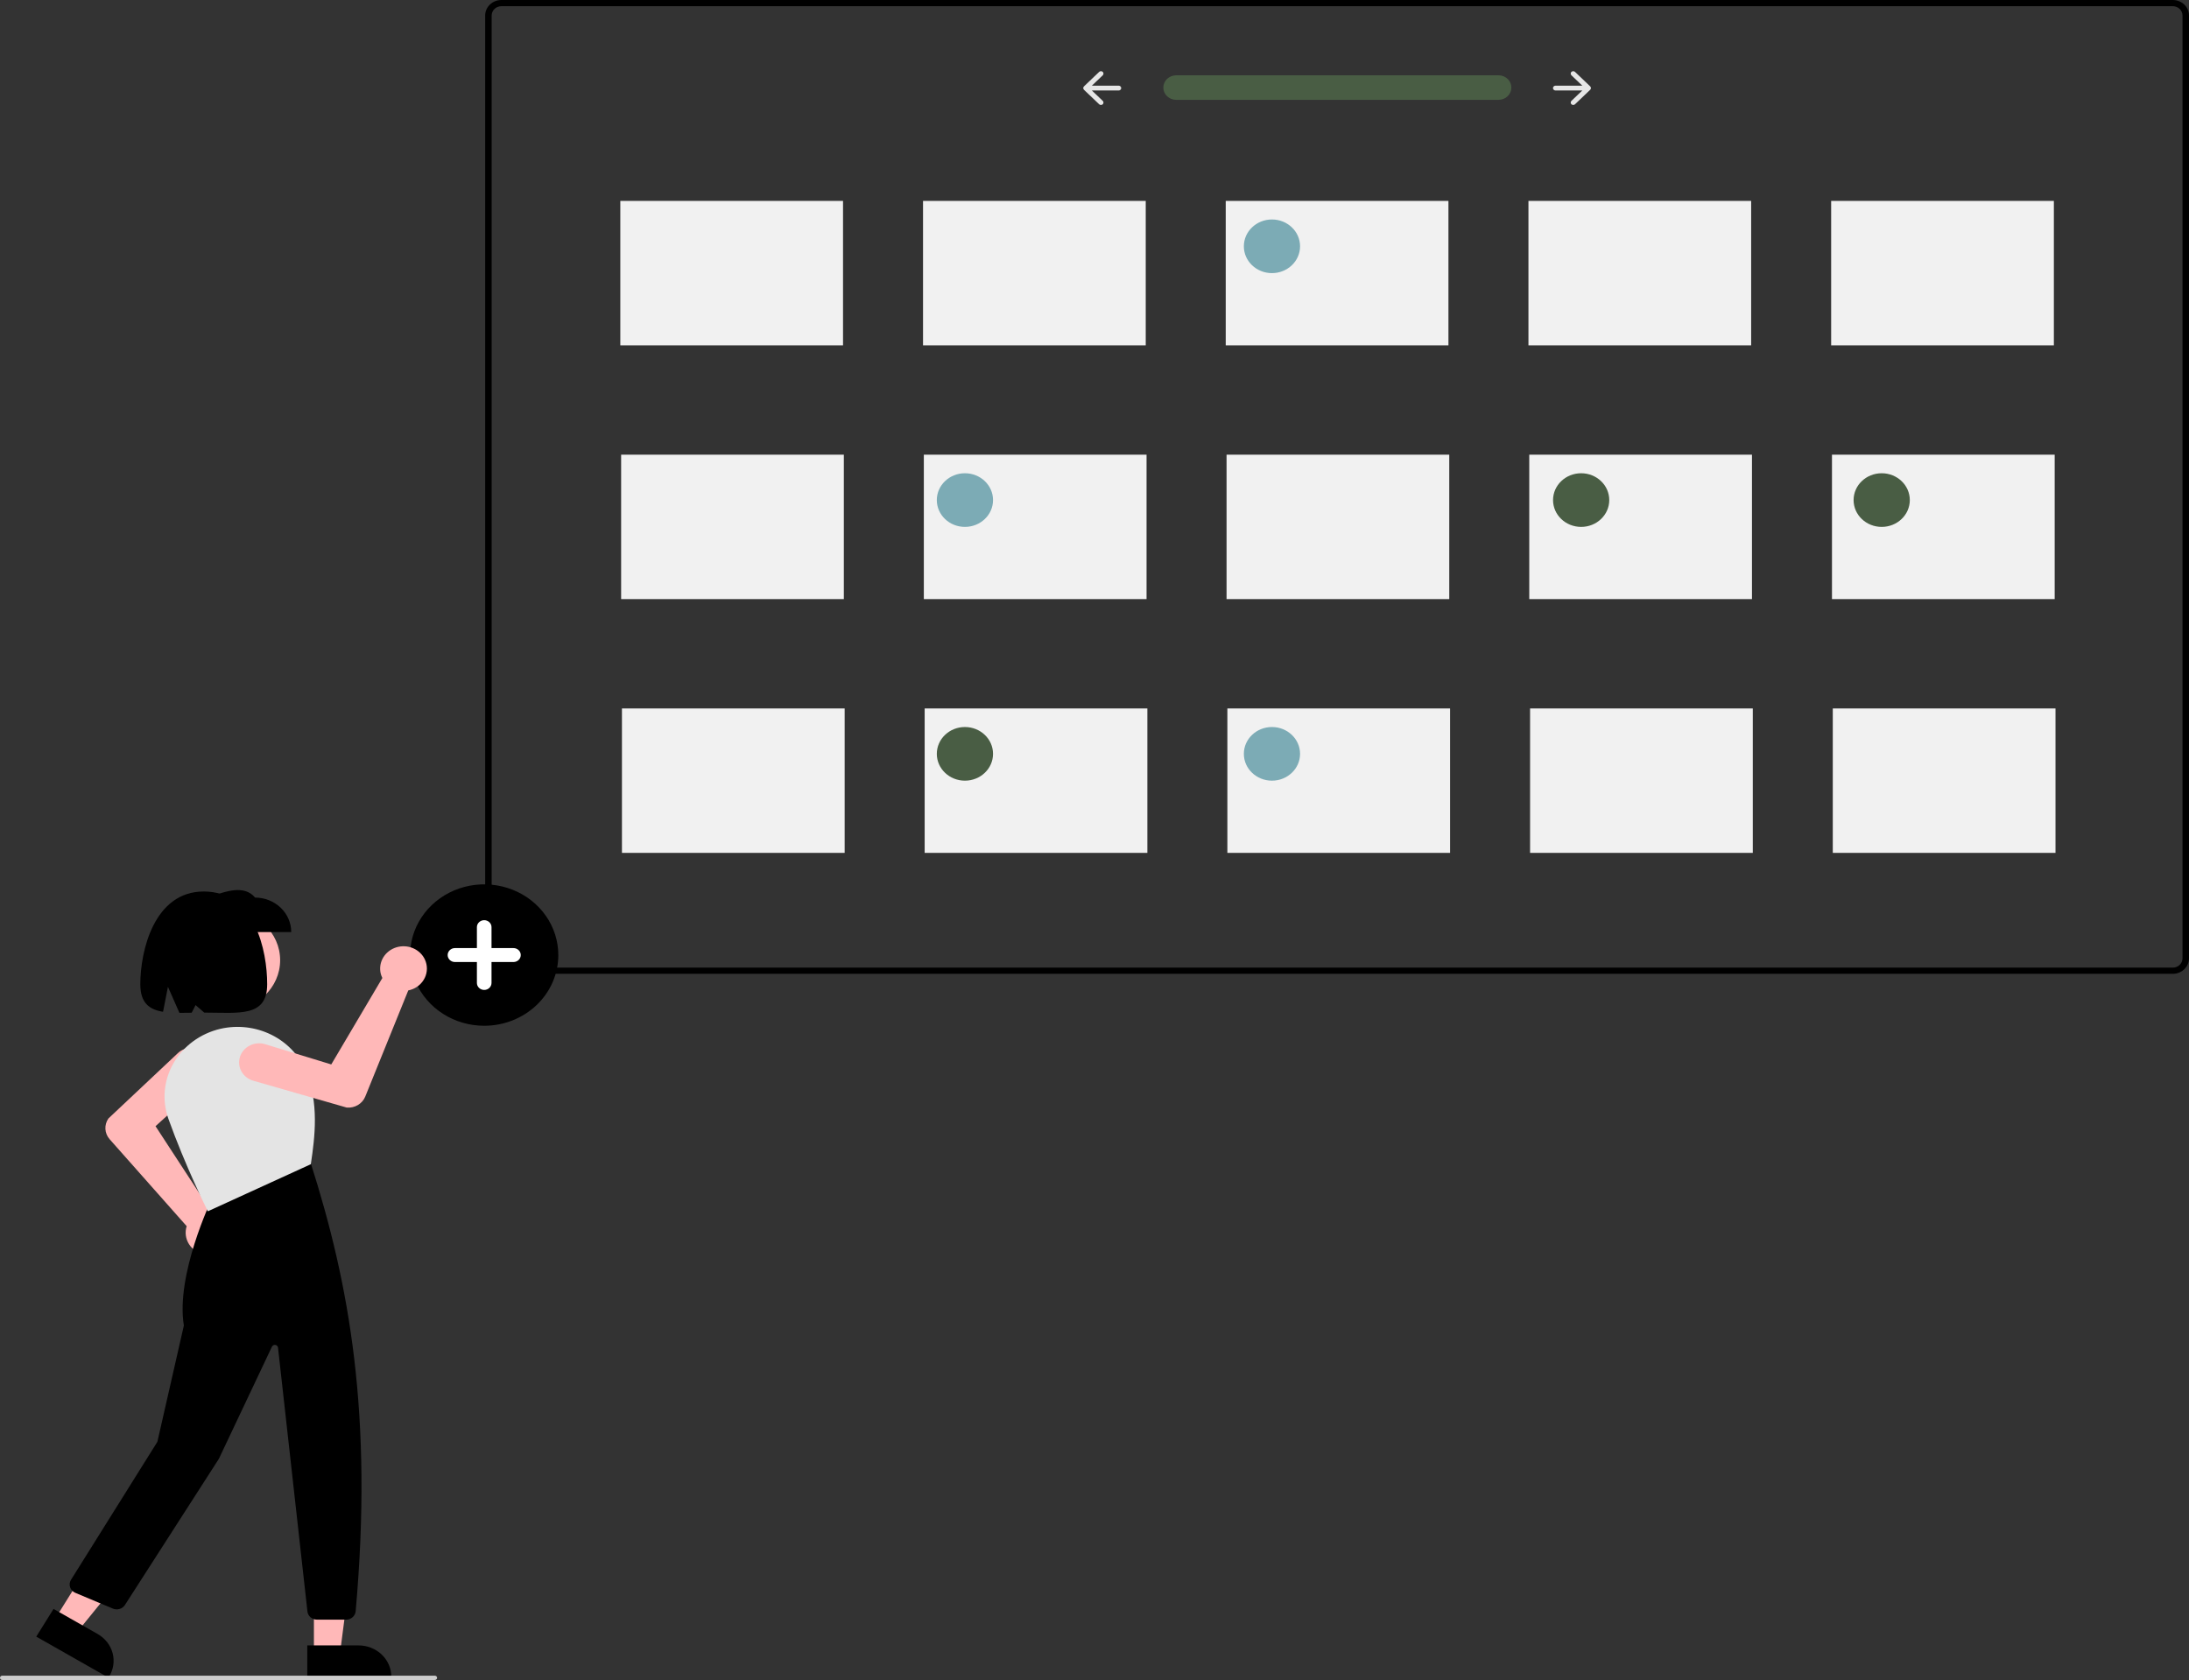 <svg width="796" height="611" viewBox="0 0 796 611" fill="none" xmlns="http://www.w3.org/2000/svg">
<rect x="0" y="0" width="796" height="611" fill="#333333" stroke="none"/>
<g clip-path="url(#clip0_203_34)">
<path d="M790.103 354.177H182.325C180.762 354.176 179.263 353.582 178.157 352.527C177.052 351.472 176.43 350.041 176.428 348.549V5.628C176.43 4.136 177.052 2.705 178.157 1.65C179.263 0.595 180.762 0.002 182.325 0H790.103C791.666 0.002 793.165 0.595 794.271 1.65C795.376 2.705 795.998 4.136 796 5.628V348.549C795.998 350.041 795.376 351.472 794.271 352.527C793.165 353.582 791.666 354.176 790.103 354.177ZM182.325 2.251C181.387 2.252 180.488 2.608 179.824 3.241C179.161 3.874 178.788 4.733 178.787 5.628V348.549C178.788 349.445 179.161 350.303 179.824 350.936C180.488 351.569 181.387 351.925 182.325 351.926H790.103C791.041 351.925 791.94 351.569 792.604 350.936C793.267 350.303 793.64 349.445 793.641 348.549V5.628C793.64 4.733 793.267 3.874 792.604 3.241C791.94 2.608 791.041 2.252 790.103 2.251H182.325Z" fill="black"/>
<path d="M427.629 27.387C426.402 27.407 425.233 27.886 424.373 28.72C423.513 29.555 423.031 30.678 423.031 31.849C423.031 33.02 423.513 34.143 424.373 34.978C425.233 35.813 426.402 36.291 427.629 36.311H544.849C546.086 36.328 547.28 35.877 548.17 35.055C549.059 34.234 549.571 33.11 549.593 31.929C549.615 30.748 549.146 29.607 548.288 28.756C547.43 27.904 546.253 27.412 545.016 27.388L545.002 27.387C544.951 27.387 544.9 27.387 544.849 27.387H427.629Z" fill="#495D44"/>
<path d="M571.431 26.145C571.259 26.309 571.162 26.533 571.162 26.766C571.162 26.998 571.259 27.222 571.431 27.386L575.381 31.155H565.642C565.399 31.156 565.165 31.249 564.993 31.414C564.821 31.578 564.725 31.801 564.725 32.033C564.725 32.266 564.821 32.489 564.993 32.653C565.165 32.818 565.399 32.911 565.642 32.911H575.381L571.431 36.681C571.346 36.762 571.278 36.859 571.232 36.965C571.186 37.072 571.162 37.186 571.162 37.301C571.162 37.417 571.186 37.531 571.232 37.637C571.278 37.744 571.346 37.841 571.431 37.922C571.517 38.004 571.618 38.068 571.73 38.112C571.841 38.157 571.961 38.179 572.082 38.179C572.203 38.179 572.322 38.157 572.434 38.112C572.546 38.068 572.647 38.004 572.732 37.922L578.252 32.654C578.425 32.49 578.522 32.266 578.522 32.033C578.522 31.801 578.425 31.577 578.252 31.413L572.732 26.145C572.647 26.063 572.546 25.999 572.434 25.954C572.322 25.91 572.203 25.888 572.082 25.888C571.961 25.888 571.841 25.91 571.73 25.954C571.618 25.999 571.517 26.063 571.431 26.145Z" fill="#E6E6E6"/>
<path d="M400.997 26.145C401.169 26.309 401.266 26.533 401.266 26.766C401.266 26.998 401.169 27.222 400.997 27.386L397.047 31.156H406.786C406.907 31.155 407.027 31.177 407.139 31.221C407.251 31.265 407.353 31.33 407.438 31.411C407.524 31.493 407.592 31.589 407.639 31.696C407.685 31.803 407.709 31.917 407.709 32.032C407.71 32.148 407.686 32.262 407.64 32.369C407.593 32.476 407.526 32.573 407.44 32.654C407.354 32.736 407.253 32.801 407.141 32.845C407.029 32.889 406.909 32.912 406.788 32.911H397.047L400.997 36.681C401.082 36.762 401.15 36.859 401.196 36.965C401.242 37.072 401.266 37.186 401.266 37.301C401.266 37.417 401.242 37.531 401.196 37.637C401.15 37.744 401.082 37.841 400.997 37.922C400.911 38.004 400.81 38.068 400.698 38.112C400.587 38.157 400.467 38.179 400.346 38.179C400.225 38.179 400.106 38.157 399.994 38.113C399.883 38.068 399.781 38.004 399.696 37.922L394.176 32.654C394.003 32.49 393.906 32.266 393.906 32.034C393.906 31.801 394.003 31.577 394.176 31.413L399.696 26.145C399.868 25.98 400.102 25.888 400.346 25.888C400.59 25.888 400.824 25.98 400.997 26.145Z" fill="#E6E6E6"/>
<path d="M176.076 373.066C170.747 373.066 165.537 371.558 161.105 368.732C156.674 365.906 153.22 361.89 151.181 357.191C149.141 352.491 148.607 347.321 149.647 342.332C150.687 337.343 153.253 332.761 157.022 329.164C160.791 325.568 165.592 323.118 170.819 322.126C176.046 321.134 181.465 321.643 186.389 323.589C191.312 325.536 195.521 328.832 198.482 333.061C201.443 337.291 203.023 342.263 203.023 347.349C203.023 354.17 200.184 360.711 195.131 365.534C190.077 370.357 183.223 373.066 176.076 373.066Z" fill="black"/>
<path d="M186.709 344.812H178.734V337.202C178.734 336.529 178.454 335.884 177.956 335.408C177.457 334.932 176.781 334.665 176.076 334.665C175.371 334.665 174.695 334.932 174.197 335.408C173.698 335.884 173.418 336.529 173.418 337.202V344.812H165.444C164.739 344.812 164.062 345.08 163.564 345.556C163.065 346.031 162.785 346.676 162.785 347.349C162.785 348.022 163.065 348.667 163.564 349.143C164.062 349.619 164.739 349.886 165.444 349.886H173.418V357.497C173.418 358.17 173.698 358.815 174.197 359.291C174.695 359.766 175.371 360.034 176.076 360.034C176.781 360.034 177.457 359.766 177.956 359.291C178.454 358.815 178.734 358.17 178.734 357.497V349.886H186.709C187.414 349.886 188.09 349.619 188.588 349.143C189.087 348.667 189.367 348.022 189.367 347.349C189.367 346.676 189.087 346.031 188.588 345.556C188.09 345.08 187.414 344.812 186.709 344.812Z" fill="white"/>
<path d="M306.554 73.069H225.569V125.596H306.554V73.069Z" fill="#F1F1F1"/>
<path d="M416.63 73.069H335.646V125.596H416.63V73.069Z" fill="#F1F1F1"/>
<path d="M526.706 73.069H445.722V125.596H526.706V73.069Z" fill="#F1F1F1"/>
<path d="M636.783 73.069H555.798V125.596H636.783V73.069Z" fill="#F1F1F1"/>
<path d="M746.859 73.069H665.874V125.596H746.859V73.069Z" fill="#F1F1F1"/>
<path d="M306.851 165.366H225.866V217.892H306.851V165.366Z" fill="#F1F1F1"/>
<path d="M416.927 165.366H335.942V217.892H416.927V165.366Z" fill="#F1F1F1"/>
<path d="M527.003 165.366H446.019V217.892H527.003V165.366Z" fill="#F1F1F1"/>
<path d="M637.08 165.366H556.095V217.892H637.08V165.366Z" fill="#F1F1F1"/>
<path d="M747.156 165.366H666.171V217.892H747.156V165.366Z" fill="#F1F1F1"/>
<path d="M307.148 257.662H226.163V310.188H307.148V257.662Z" fill="#F1F1F1"/>
<path d="M417.224 257.662H336.239V310.188H417.224V257.662Z" fill="#F1F1F1"/>
<path d="M527.3 257.662H446.316V310.188H527.3V257.662Z" fill="#F1F1F1"/>
<path d="M637.376 257.662H556.392V310.188H637.376V257.662Z" fill="#F1F1F1"/>
<path d="M747.453 257.662H666.468V310.188H747.453V257.662Z" fill="#F1F1F1"/>
<path d="M462.53 99.333C468.175 99.333 472.751 94.966 472.751 89.578C472.751 84.191 468.175 79.823 462.53 79.823C456.885 79.823 452.309 84.191 452.309 89.578C452.309 94.966 456.885 99.333 462.53 99.333Z" fill="#7CABB5"/>
<path d="M350.881 191.629C356.526 191.629 361.103 187.261 361.103 181.874C361.103 176.487 356.526 172.119 350.881 172.119C345.236 172.119 340.66 176.487 340.66 181.874C340.66 187.261 345.236 191.629 350.881 191.629Z" fill="#7CABB5"/>
<path d="M462.53 283.925C468.175 283.925 472.751 279.557 472.751 274.17C472.751 268.782 468.175 264.415 462.53 264.415C456.885 264.415 452.309 268.782 452.309 274.17C452.309 279.557 456.885 283.925 462.53 283.925Z" fill="#7CABB5"/>
<path d="M574.965 191.629C580.61 191.629 585.186 187.261 585.186 181.874C585.186 176.487 580.61 172.119 574.965 172.119C569.32 172.119 564.744 176.487 564.744 181.874C564.744 187.261 569.32 191.629 574.965 191.629Z" fill="#495D44"/>
<path d="M684.255 191.629C689.9 191.629 694.476 187.261 694.476 181.874C694.476 176.487 689.9 172.119 684.255 172.119C678.61 172.119 674.034 176.487 674.034 181.874C674.034 187.261 678.61 191.629 684.255 191.629Z" fill="#495D44"/>
<path d="M350.881 283.925C356.526 283.925 361.103 279.557 361.103 274.17C361.103 268.782 356.526 264.415 350.881 264.415C345.236 264.415 340.66 268.782 340.66 274.17C340.66 279.557 345.236 283.925 350.881 283.925Z" fill="#495D44"/>
<path d="M82.885 367.341C93.37 367.341 101.869 359.229 101.869 349.223C101.869 339.216 93.37 331.104 82.885 331.104C72.4 331.104 63.9 339.216 63.9 349.223C63.9 359.229 72.4 367.341 82.885 367.341Z" fill="#FFB8B8"/>
<path d="M76.03 456.431C75.791 456.431 75.551 456.421 75.31 456.401C74.116 456.306 72.956 455.971 71.907 455.419C70.858 454.866 69.944 454.108 69.223 453.195C68.502 452.281 67.992 451.233 67.725 450.118C67.459 449.003 67.442 447.847 67.677 446.726C67.732 446.465 67.802 446.208 67.885 445.954L39.866 414.327C38.953 413.289 38.415 411.997 38.332 410.644C38.249 409.29 38.626 407.947 39.406 406.814L39.457 406.755L64.678 383.021C66.055 381.727 67.915 381.008 69.847 381.022C71.78 381.035 73.628 381.781 74.985 383.094C76.342 384.408 77.097 386.182 77.084 388.026C77.071 389.87 76.291 391.634 74.916 392.93C74.884 392.96 74.852 392.99 74.82 393.019L56.553 409.592L76.551 440.223C76.93 440.242 77.306 440.286 77.679 440.356C79.747 440.75 81.588 441.863 82.845 443.48C84.102 445.097 84.684 447.102 84.478 449.106C84.273 451.109 83.294 452.968 81.733 454.322C80.172 455.676 78.14 456.428 76.03 456.431Z" fill="#FFB8B8"/>
<path d="M114.152 601.383H123.629L128.137 566.5L114.15 566.501L114.152 601.383Z" fill="#FFB8B8"/>
<path d="M111.735 598.43L130.397 598.43C131.959 598.43 133.506 598.723 134.949 599.293C136.392 599.864 137.703 600.7 138.808 601.754C139.912 602.808 140.788 604.059 141.386 605.436C141.983 606.813 142.291 608.289 142.291 609.779V610.149L111.736 610.15L111.735 598.43Z" fill="black"/>
<path d="M19.963 588.879L28.105 593.506L50.68 565.735L38.662 558.906L19.963 588.879Z" fill="#FFB8B8"/>
<path d="M19.469 585.162L35.504 594.274C38.214 595.814 40.173 598.318 40.948 601.236C41.724 604.154 41.253 607.246 39.639 609.833L39.441 610.15L13.187 595.232L19.469 585.162Z" fill="black"/>
<path d="M125.865 589.062H115.253C114.394 589.064 113.565 588.761 112.926 588.213C112.287 587.664 111.884 586.909 111.795 586.094L101.097 490.124C101.07 489.882 100.96 489.656 100.785 489.48C100.61 489.303 100.379 489.187 100.127 489.148C99.876 489.11 99.618 489.151 99.394 489.266C99.17 489.382 98.992 489.564 98.887 489.785L79.588 530.569L45.42 583.741C44.978 584.423 44.293 584.929 43.491 585.169C42.69 585.408 41.824 585.363 41.054 585.043L27.404 579.312C26.953 579.122 26.549 578.843 26.219 578.493C25.89 578.143 25.641 577.731 25.491 577.282C25.342 576.834 25.293 576.36 25.35 575.893C25.406 575.425 25.566 574.974 25.819 574.57L57.229 524.378L66.862 482.088C63.832 463.748 76.82 436.482 76.952 436.208L77.017 436.075L112.794 422.729L112.973 422.939C127.082 467.128 135.68 514.683 129.332 586.021C129.254 586.849 128.855 587.619 128.214 588.181C127.573 588.743 126.735 589.058 125.865 589.062Z" fill="black"/>
<path d="M75.575 440.544L75.409 440.209C75.329 440.049 67.374 424.037 61.241 406.922C60.063 403.613 59.617 400.105 59.933 396.623C60.249 393.141 61.319 389.759 63.075 386.691C64.855 383.592 67.289 380.88 70.225 378.726C73.16 376.572 76.532 375.023 80.127 374.177C86.369 372.75 92.94 373.509 98.644 376.318C104.347 379.127 108.804 383.797 111.202 389.479C116.066 401.088 114.516 413.48 113.057 423.224L113.028 423.42L112.842 423.505L75.575 440.544Z" fill="#E4E4E4"/>
<path d="M105.903 338.988H75.758V326.448C82.374 323.939 88.849 321.806 92.763 326.448C96.248 326.448 99.59 327.769 102.054 330.121C104.518 332.473 105.903 335.662 105.903 338.988Z" fill="black"/>
<path d="M74.089 324.234C56.067 324.234 51.023 345.793 51.023 357.955C51.023 364.737 54.237 367.163 59.288 367.984L61.071 358.905L65.249 368.375C66.668 368.382 68.158 368.355 69.703 368.328L71.12 365.545L74.278 368.278C86.929 368.296 97.154 370.056 97.154 357.955C97.154 345.793 92.73 324.234 74.089 324.234Z" fill="black"/>
<path d="M154.193 348.363C154.307 348.563 154.413 348.769 154.51 348.981C154.995 350.026 155.243 351.158 155.238 352.301C155.233 353.445 154.974 354.574 154.48 355.616C153.985 356.657 153.266 357.587 152.369 358.345C151.471 359.103 150.416 359.671 149.273 360.012C149.007 360.091 148.736 360.156 148.463 360.207L132.815 398.838C132.298 400.1 131.367 401.17 130.163 401.888C128.958 402.606 127.543 402.935 126.127 402.825L126.048 402.81L92.132 393.066C90.28 392.534 88.726 391.322 87.811 389.696C86.896 388.07 86.695 386.164 87.253 384.398C87.81 382.631 89.081 381.147 90.784 380.274C92.487 379.401 94.484 379.209 96.336 379.741C96.378 379.754 96.42 379.766 96.463 379.779L120.46 387.132L139.039 355.698C138.875 355.371 138.735 355.034 138.62 354.689C137.991 352.768 138.132 350.692 139.016 348.865C139.901 347.037 141.465 345.588 143.406 344.8C145.347 344.011 147.525 343.939 149.519 344.598C151.512 345.256 153.178 346.598 154.193 348.363Z" fill="#FFB8B8"/>
<path d="M158.126 611H0.819C0.602 611 0.394 610.918 0.24 610.771C0.086 610.625 0 610.426 0 610.218C0 610.011 0.086 609.812 0.24 609.666C0.394 609.519 0.602 609.437 0.819 609.437H158.126C158.343 609.437 158.551 609.519 158.705 609.666C158.859 609.812 158.945 610.011 158.945 610.218C158.945 610.426 158.859 610.625 158.705 610.771C158.551 610.918 158.343 611 158.126 611Z" fill="#CCCCCC"/>
</g>
<defs>
<clipPath id="clip0_203_34">
<rect width="796" height="611" fill="white"/>
</clipPath>
</defs>
</svg>
